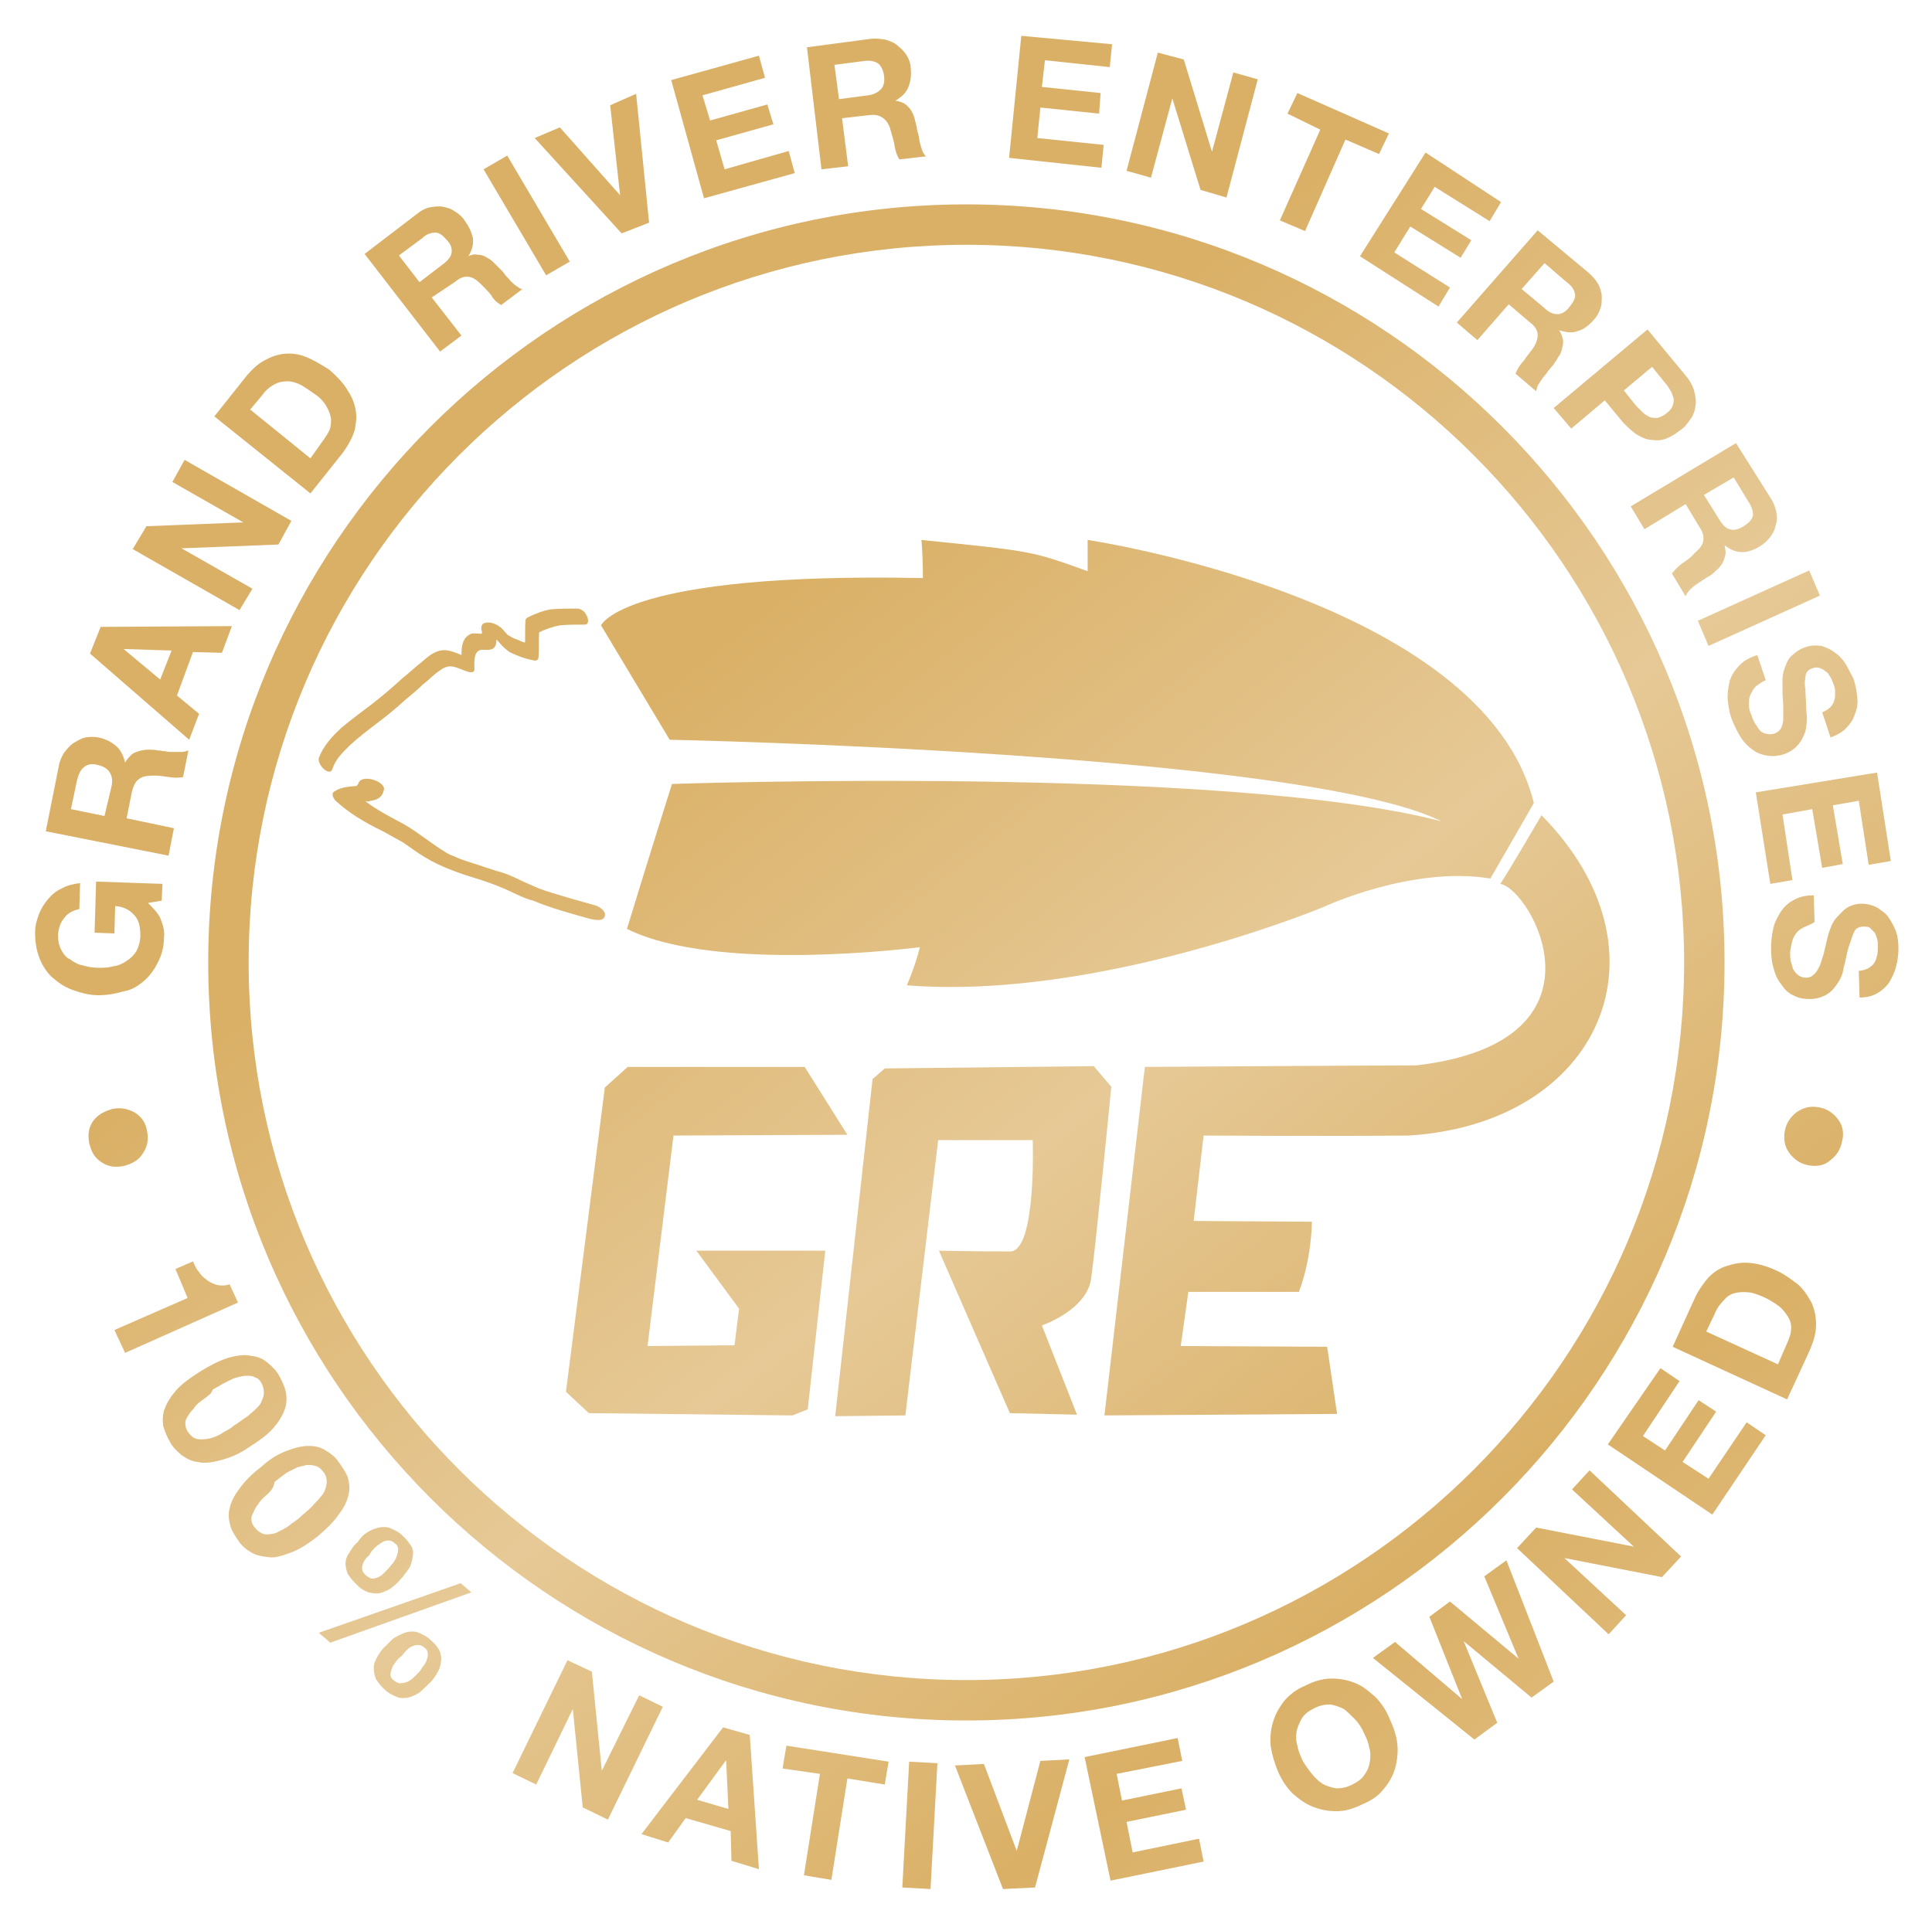 <?xml version="1.0" encoding="utf-8"?>
<!-- Generator: Adobe Illustrator 25.2.1, SVG Export Plug-In . SVG Version: 6.00 Build 0)  -->
<svg version="1.1" id="Layer_1" xmlns="http://www.w3.org/2000/svg" xmlns:xlink="http://www.w3.org/1999/xlink" x="0px" y="0px"
	 viewBox="0 0 253.3 252.3" style="enable-background:new 0 0 253.3 252.3;" xml:space="preserve">
<style type="text/css">
	.st0{fill:url(#SVGID_1_);}
	.st1{fill:url(#SVGID_2_);}
	.st2{fill:url(#SVGID_3_);}
	.st3{fill:url(#SVGID_4_);}
	.st4{fill:url(#SVGID_5_);}
	.st5{fill:url(#SVGID_6_);}
	.st6{fill:url(#SVGID_7_);}
	.st7{fill:url(#SVGID_8_);}
	.st8{fill:url(#SVGID_9_);}
	.st9{fill:url(#SVGID_10_);}
	.st10{fill:url(#SVGID_11_);}
	.st11{fill:url(#SVGID_12_);}
	.st12{fill:url(#SVGID_13_);}
	.st13{fill:url(#SVGID_14_);}
	.st14{fill:url(#SVGID_15_);}
	.st15{fill:url(#SVGID_16_);}
	.st16{fill:url(#SVGID_17_);}
	.st17{fill:url(#SVGID_18_);}
	.st18{fill:url(#SVGID_19_);}
	.st19{fill:url(#SVGID_20_);}
	.st20{fill:url(#SVGID_21_);}
	.st21{fill:url(#SVGID_22_);}
	.st22{fill:url(#SVGID_23_);}
	.st23{fill:url(#SVGID_24_);}
	.st24{fill:url(#SVGID_25_);}
	.st25{fill:url(#SVGID_26_);}
	.st26{fill:url(#SVGID_27_);}
	.st27{fill:url(#SVGID_28_);}
	.st28{fill:url(#SVGID_29_);}
	.st29{fill:url(#SVGID_30_);}
	.st30{fill:url(#SVGID_31_);}
	.st31{fill:url(#SVGID_32_);}
	.st32{fill:url(#SVGID_33_);}
	.st33{fill:url(#SVGID_34_);}
	.st34{fill:url(#SVGID_35_);}
	.st35{fill:url(#SVGID_36_);}
	.st36{fill:url(#SVGID_37_);}
	.st37{fill:url(#SVGID_38_);}
	.st38{fill:url(#SVGID_39_);}
	.st39{fill:url(#SVGID_40_);}
	.st40{fill:url(#SVGID_41_);}
	.st41{fill:url(#SVGID_42_);}
	.st42{fill:url(#SVGID_43_);}
	.st43{fill:url(#SVGID_44_);}
	.st44{fill:url(#SVGID_45_);}
</style>
<g id="GRE_Logo">
	<g>
		<g>
			<g>
				
					<linearGradient id="SVGID_1_" gradientUnits="userSpaceOnUse" x1="69.328" y1="138.136" x2="266.631" y2="-112.977" gradientTransform="matrix(1 0 0 -1 0 241.2)">
					<stop  offset="4.897192e-05" style="stop-color:#DAB066"/>
					<stop  offset="0.245" style="stop-color:#E6C996"/>
					<stop  offset="0.474" style="stop-color:#DAB066"/>
					<stop  offset="0.74" style="stop-color:#E6C996"/>
					<stop  offset="1" style="stop-color:#DAB066"/>
				</linearGradient>
				<path class="st0" d="M43.6,100.8c0.4-1.3,1.4-2.2,2.3-3.1c1.2-1.1,2.4-2,3.7-3c1.2-0.9,2.3-1.8,3.5-2.9c0.8-0.7,1.6-1.3,2.4-2.1
					c0.8-0.6,1.4-1.3,2.2-1.8c0.5-0.4,1.1-0.6,1.6-0.5c0.7,0.1,1.4,0.5,2.1,0.7c0.3,0.1,0.8,0.1,0.8-0.3c0-1-0.2-2.7,1.2-2.6
					c0.4,0,0.9,0.1,1.3-0.2c0.5-0.4,0.4-1.3,0.3-1.7c-0.1,0.2-0.3,0.4-0.4,0.7c0.1,0,0.5-0.1,0.5-0.1c0.1,0,0.2,0.2,0.4,0.4
					c0.4,0.5,0.9,0.9,1.3,1.2c1,0.5,2.1,0.9,3.2,1.1c0.3,0.1,0.6-0.1,0.6-0.4c0.1-1.2,0-2.3,0.1-3.5c-0.1,0.1-0.1,0.2-0.2,0.3
					c1-0.5,1.9-0.8,2.9-1c1.1-0.1,2.1-0.1,3.3-0.1c0.6,0,0.4-0.9,0.2-1.2c-0.2-0.5-0.7-0.9-1.3-0.9c-1.2,0-2.2,0-3.4,0.1
					c-1.1,0.2-2.1,0.6-3.1,1.1c-0.1,0.1-0.2,0.2-0.2,0.3c-0.1,1.2,0,2.3-0.1,3.5c0.2-0.1,0.4-0.3,0.6-0.4c-0.6-0.1-1.1-0.3-1.5-0.5
					c-0.3-0.1-0.6-0.2-0.9-0.4c-0.2-0.1-0.3-0.2-0.4-0.2c-0.4-0.4-0.7-0.9-1.2-1.2c-0.6-0.4-1.3-0.6-1.9-0.4
					c-0.3,0.1-0.4,0.4-0.4,0.7c0,0.2,0.1,0.4,0.1,0.5c0,0-0.1,0.3,0,0.2c0-0.1,0,0,0,0s-0.3,0-0.1,0c-0.5,0-0.9-0.1-1.3,0
					c-1.4,0.5-1.3,2.2-1.3,3.4c0.3-0.1,0.5-0.2,0.8-0.3c-1.2-0.4-2.6-1.3-3.9-0.8c-0.9,0.3-1.5,0.9-2.1,1.4
					c-0.9,0.7-1.6,1.4-2.5,2.1c-1.3,1.2-2.6,2.3-4,3.4c-1.3,1-2.7,2-4,3.1c-1.3,1.2-2.4,2.4-3,4C41.6,100.4,43.3,101.9,43.6,100.8
					L43.6,100.8z"/>
			</g>
			<g>
				
					<linearGradient id="SVGID_2_" gradientUnits="userSpaceOnUse" x1="60.099" y1="130.885" x2="257.402" y2="-120.228" gradientTransform="matrix(1 0 0 -1 0 241.2)">
					<stop  offset="4.897192e-05" style="stop-color:#DAB066"/>
					<stop  offset="0.245" style="stop-color:#E6C996"/>
					<stop  offset="0.474" style="stop-color:#DAB066"/>
					<stop  offset="0.74" style="stop-color:#E6C996"/>
					<stop  offset="1" style="stop-color:#DAB066"/>
				</linearGradient>
				<path class="st1" d="M47,102.7c-0.1,0.2-0.1,0.2-0.2,0.3c-0.1,0.2,0,0-0.1,0.1c0.3-0.1-0.2,0-0.3,0c-0.3,0,0.2,0-0.2,0
					c-0.9,0.1-1.6,0.2-2.4,0.7c-0.4,0.3-0.1,0.8,0.1,1.1c1.8,1.7,4,3,6.3,4.1c1.1,0.6,1.8,1,2.7,1.5c1,0.7,1.8,1.3,2.8,1.9
					c2.3,1.4,4.8,2.2,7.4,3c1.2,0.4,2.3,0.8,3.4,1.3c1.1,0.5,2.2,1.1,3.4,1.4c2.4,1,5,1.7,7.5,2.4c0.6,0.1,1.7,0.4,1.9-0.4
					c0.2-0.7-0.9-1.3-1.3-1.4c-2.2-0.6-4.3-1.2-6.5-1.9c-1.2-0.4-1.7-0.7-2.9-1.2c-1.2-0.6-2.3-1.1-3.5-1.4
					c-1.3-0.4-2.4-0.8-3.7-1.2c-0.6-0.2-1.2-0.4-1.6-0.6c-0.5-0.2-0.8-0.3-1.3-0.6c-1.7-1-3.6-2.6-5.5-3.7c-2.2-1.2-4.3-2.2-6.1-3.9
					c0,0.4,0.1,0.7,0.1,1.1c-0.1,0.1,0.4-0.1,0.1-0.1c0.2,0,0.4-0.1,0.5-0.1c-0.4,0,0.7-0.1,0.5,0c0.2,0,0.3,0,0.5-0.1
					c0.9-0.1,1.5-0.5,1.7-1.3C50.8,102.5,47.4,101.4,47,102.7L47,102.7z"/>
			</g>
			
				<linearGradient id="SVGID_3_" gradientUnits="userSpaceOnUse" x1="109.826" y1="169.956" x2="307.129" y2="-81.157" gradientTransform="matrix(1 0 0 -1 0 241.2)">
				<stop  offset="4.897192e-05" style="stop-color:#DAB066"/>
				<stop  offset="0.245" style="stop-color:#E6C996"/>
				<stop  offset="0.474" style="stop-color:#DAB066"/>
				<stop  offset="0.74" style="stop-color:#E6C996"/>
				<stop  offset="1" style="stop-color:#DAB066"/>
			</linearGradient>
			<path class="st2" d="M195.4,115.2c-10.3-1.7-21.8,3.7-21.8,3.7s-29.5,12.3-54.7,10.3c1.3-3.1,1.7-5,1.7-5s-26.6,3.5-38.4-2.4
				c2.4-7.9,5.9-19,5.9-19s72.6-2.5,100.9,4.9C170.9,98.7,87.8,97,87.8,97l-9-15c0,0,2.9-7,42.2-6.2c0-3.3-0.2-5-0.2-5
				c14.6,1.5,14.3,1.4,21.8,4.1c0-2,0-4.1,0-4.1s51.9,7.7,58.5,34.5L195.4,115.2z"/>
			
				<linearGradient id="SVGID_4_" gradientUnits="userSpaceOnUse" x1="112.877" y1="172.353" x2="310.18" y2="-78.76" gradientTransform="matrix(1 0 0 -1 0 241.2)">
				<stop  offset="4.897192e-05" style="stop-color:#DAB066"/>
				<stop  offset="0.245" style="stop-color:#E6C996"/>
				<stop  offset="0.474" style="stop-color:#DAB066"/>
				<stop  offset="0.74" style="stop-color:#E6C996"/>
				<stop  offset="1" style="stop-color:#DAB066"/>
			</linearGradient>
			<path class="st3" d="M202.1,106.9c0,0-4.2,7.2-5.4,9c4.1,0.7,15.3,20.7-11,23.8c-5.6,0-35.6,0.2-35.6,0.2l-5.3,45.7l30.5-0.2
				l-1.3-8.8l-19.2-0.1l1-7.1c0,0,11.5,0,14.5,0c1.7-4.5,1.7-9.2,1.7-9.2l-15.5-0.1l1.3-11.2c0,0,15.8,0.1,26.9,0
				C209.9,147.3,219.7,124.7,202.1,106.9"/>
			
				<linearGradient id="SVGID_5_" gradientUnits="userSpaceOnUse" x1="75.755" y1="143.185" x2="273.058" y2="-107.928" gradientTransform="matrix(1 0 0 -1 0 241.2)">
				<stop  offset="4.897192e-05" style="stop-color:#DAB066"/>
				<stop  offset="0.245" style="stop-color:#E6C996"/>
				<stop  offset="0.474" style="stop-color:#DAB066"/>
				<stop  offset="0.74" style="stop-color:#E6C996"/>
				<stop  offset="1" style="stop-color:#DAB066"/>
			</linearGradient>
			<path class="st4" d="M143.4,139.8l2.3,2.7c0,0-2,20.5-2.6,24.8c-0.3,4.4-6.5,6.5-6.5,6.5l4.6,11.7l-8.8-0.2l-9.3-21.3
				c0,0,5.4,0.1,9.4,0.1c3.4-0.2,2.9-14.6,2.9-14.6H123l-4.3,36.1l-9.2,0.1l4.9-44.2l1.6-1.4L143.4,139.8L143.4,139.8z"/>
			
				<linearGradient id="SVGID_6_" gradientUnits="userSpaceOnUse" x1="53.782" y1="125.921" x2="251.085" y2="-125.192" gradientTransform="matrix(1 0 0 -1 0 241.2)">
				<stop  offset="4.897192e-05" style="stop-color:#DAB066"/>
				<stop  offset="0.245" style="stop-color:#E6C996"/>
				<stop  offset="0.474" style="stop-color:#DAB066"/>
				<stop  offset="0.74" style="stop-color:#E6C996"/>
				<stop  offset="1" style="stop-color:#DAB066"/>
			</linearGradient>
			<polygon class="st5" points="91.3,164 108.2,164 105.9,184.8 103.9,185.6 77.2,185.3 74.2,182.5 79.3,142.6 82.3,139.9 
				105.5,139.9 111.1,148.8 88.3,148.9 84.9,176.5 96.3,176.4 96.9,171.6 			"/>
		</g>
		<g>
			
				<linearGradient id="SVGID_7_" gradientUnits="userSpaceOnUse" x1="13.71" y1="94.436" x2="211.013" y2="-156.678" gradientTransform="matrix(1 0 0 -1 0 241.2)">
				<stop  offset="4.897192e-05" style="stop-color:#DAB066"/>
				<stop  offset="0.245" style="stop-color:#E6C996"/>
				<stop  offset="0.474" style="stop-color:#DAB066"/>
				<stop  offset="0.74" style="stop-color:#E6C996"/>
				<stop  offset="1" style="stop-color:#DAB066"/>
			</linearGradient>
			<path class="st6" d="M14.8,145.4c1.1-0.2,2,0,2.9,0.5c0.9,0.6,1.4,1.3,1.6,2.5c0.2,1.1,0,2-0.6,2.9s-1.4,1.3-2.5,1.6
				c-1.1,0.2-2,0.1-2.9-0.5c-0.9-0.6-1.3-1.3-1.6-2.5c-0.2-1.1-0.1-2,0.5-2.9C12.9,146.1,13.7,145.7,14.8,145.4z"/>
			
				<linearGradient id="SVGID_8_" gradientUnits="userSpaceOnUse" x1="25.957" y1="104.059" x2="223.26" y2="-147.054" gradientTransform="matrix(1 0 0 -1 0 241.2)">
				<stop  offset="4.897192e-05" style="stop-color:#DAB066"/>
				<stop  offset="0.245" style="stop-color:#E6C996"/>
				<stop  offset="0.474" style="stop-color:#DAB066"/>
				<stop  offset="0.74" style="stop-color:#E6C996"/>
				<stop  offset="1" style="stop-color:#DAB066"/>
			</linearGradient>
			<path class="st7" d="M21.1,120.6c0.3,0.8,0.5,1.5,0.4,2.3c0,1.3-0.3,2.3-0.8,3.3c-0.5,1-1.1,1.8-1.8,2.4
				c-0.8,0.7-1.6,1.2-2.7,1.4c-1.1,0.3-2.1,0.5-3.3,0.5s-2.3-0.3-3.4-0.7c-1.1-0.4-1.9-1-2.6-1.6s-1.3-1.5-1.7-2.5
				c-0.4-1-0.6-2.1-0.6-3.4c0-0.9,0.2-1.6,0.5-2.4c0.3-0.8,0.7-1.4,1.2-2c0.5-0.6,1.1-1.1,1.8-1.4c0.7-0.4,1.5-0.6,2.4-0.7l-0.1,3.4
				c-0.9,0.2-1.6,0.6-2,1.2c-0.5,0.6-0.7,1.3-0.8,2.1c0,0.8,0.1,1.4,0.4,2c0.3,0.6,0.7,1.1,1.2,1.3c0.5,0.4,1.1,0.7,1.7,0.8
				c0.7,0.2,1.3,0.3,2,0.3c0.7,0,1.3,0,2-0.2c0.7-0.1,1.3-0.4,1.7-0.7c0.5-0.3,1-0.8,1.3-1.3c0.3-0.6,0.5-1.3,0.5-2
				c0-1.2-0.2-2.1-0.8-2.7c-0.6-0.7-1.4-1.1-2.5-1.2l-0.1,3.6l-2.6-0.1l0.2-6.7l8.7,0.3l-0.1,2.2l-1.8,0.3
				C20.2,119.2,20.8,119.8,21.1,120.6z"/>
			
				<linearGradient id="SVGID_9_" gradientUnits="userSpaceOnUse" x1="35.51" y1="111.564" x2="232.813" y2="-139.549" gradientTransform="matrix(1 0 0 -1 0 241.2)">
				<stop  offset="4.897192e-05" style="stop-color:#DAB066"/>
				<stop  offset="0.245" style="stop-color:#E6C996"/>
				<stop  offset="0.474" style="stop-color:#DAB066"/>
				<stop  offset="0.74" style="stop-color:#E6C996"/>
				<stop  offset="1" style="stop-color:#DAB066"/>
			</linearGradient>
			<path class="st8" d="M7.7,100.5c0.1-0.7,0.4-1.3,0.7-1.8c0.4-0.5,0.8-1,1.3-1.3c0.5-0.3,1-0.6,1.5-0.7c0.6-0.1,1.2-0.1,1.7,0
				c1,0.2,1.7,0.6,2.3,1.1c0.6,0.5,1,1.3,1.2,2.2l0,0c0.2-0.4,0.5-0.7,0.8-1c0.3-0.3,0.7-0.4,1-0.5c0.3-0.1,0.8-0.2,1.2-0.2
				s0.9,0,1.3,0.1c0.3,0,0.6,0.1,0.9,0.1c0.4,0.1,0.7,0.1,1.1,0.1c0.4,0,0.7,0,1.1,0c0.3,0,0.6-0.1,0.9-0.2l-0.7,3.5
				c-0.6,0.1-1.2,0.1-1.8,0c-0.7-0.1-1.3-0.2-2-0.2c-0.9,0-1.5,0.1-1.9,0.4c-0.5,0.3-0.8,0.9-1,1.7l-0.7,3.5l6.2,1.3l-0.7,3.6L6,109
				L7.7,100.5z M14.6,103.2c0.2-0.8,0.1-1.4-0.2-1.9c-0.3-0.5-0.8-0.8-1.6-1c-0.8-0.2-1.3-0.1-1.8,0.3c-0.4,0.3-0.7,0.9-0.9,1.7
				l-0.8,3.8l4.4,0.9L14.6,103.2z"/>
			
				<linearGradient id="SVGID_10_" gradientUnits="userSpaceOnUse" x1="48.839" y1="122.038" x2="246.143" y2="-129.075" gradientTransform="matrix(1 0 0 -1 0 241.2)">
				<stop  offset="4.897192e-05" style="stop-color:#DAB066"/>
				<stop  offset="0.245" style="stop-color:#E6C996"/>
				<stop  offset="0.474" style="stop-color:#DAB066"/>
				<stop  offset="0.74" style="stop-color:#E6C996"/>
				<stop  offset="1" style="stop-color:#DAB066"/>
			</linearGradient>
			<path class="st9" d="M13.2,82.2l17.2-0.1l-1.3,3.5l-3.8-0.1l-2.1,5.7l2.9,2.4l-1.3,3.4l-13-11.3L13.2,82.2z M22.5,85.3l-6.3-0.2
				l0,0l4.8,4L22.5,85.3z"/>
			
				<linearGradient id="SVGID_11_" gradientUnits="userSpaceOnUse" x1="59.627" y1="130.513" x2="256.93" y2="-120.6" gradientTransform="matrix(1 0 0 -1 0 241.2)">
				<stop  offset="4.897192e-05" style="stop-color:#DAB066"/>
				<stop  offset="0.245" style="stop-color:#E6C996"/>
				<stop  offset="0.474" style="stop-color:#DAB066"/>
				<stop  offset="0.74" style="stop-color:#E6C996"/>
				<stop  offset="1" style="stop-color:#DAB066"/>
			</linearGradient>
			<path class="st10" d="M19.2,69l12.7-0.5l0,0l-9.3-5.3l1.6-2.9l14,8l-1.7,3.1l-12.7,0.5l0,0l9.3,5.3L31.4,80l-14-8L19.2,69z"/>
			
				<linearGradient id="SVGID_12_" gradientUnits="userSpaceOnUse" x1="73.626" y1="141.513" x2="270.929" y2="-109.6" gradientTransform="matrix(1 0 0 -1 0 241.2)">
				<stop  offset="4.897192e-05" style="stop-color:#DAB066"/>
				<stop  offset="0.245" style="stop-color:#E6C996"/>
				<stop  offset="0.474" style="stop-color:#DAB066"/>
				<stop  offset="0.74" style="stop-color:#E6C996"/>
				<stop  offset="1" style="stop-color:#DAB066"/>
			</linearGradient>
			<path class="st11" d="M32.4,49.2c0.7-0.8,1.3-1.4,2.2-1.9c0.9-0.5,1.7-0.8,2.6-0.9c1-0.1,1.9,0,2.9,0.4c1,0.4,2,1,3.1,1.7
				c0.9,0.8,1.6,1.5,2.2,2.4c0.6,0.9,1,1.7,1.2,2.7c0.2,1,0.1,1.8-0.1,2.8c-0.3,1-0.8,1.9-1.5,2.9l-4.3,5.4L28.1,54.6L32.4,49.2z
				 M42.4,57.7c0.3-0.4,0.6-0.9,0.8-1.3c0.2-0.5,0.2-1,0.2-1.5c-0.1-0.6-0.3-1.1-0.6-1.6c-0.3-0.6-0.9-1.2-1.5-1.6
				c-0.7-0.5-1.3-0.9-1.8-1.2c-0.6-0.3-1.2-0.5-1.8-0.5c-0.6,0-1.2,0.1-1.7,0.4c-0.6,0.3-1.2,0.8-1.6,1.4l-1.6,1.9l7.9,6.4
				L42.4,57.7z"/>
			
				<linearGradient id="SVGID_13_" gradientUnits="userSpaceOnUse" x1="95.117" y1="158.398" x2="292.42" y2="-92.715" gradientTransform="matrix(1 0 0 -1 0 241.2)">
				<stop  offset="4.897192e-05" style="stop-color:#DAB066"/>
				<stop  offset="0.245" style="stop-color:#E6C996"/>
				<stop  offset="0.474" style="stop-color:#DAB066"/>
				<stop  offset="0.74" style="stop-color:#E6C996"/>
				<stop  offset="1" style="stop-color:#DAB066"/>
			</linearGradient>
			<path class="st12" d="M54.6,28.1c0.6-0.5,1.2-0.8,1.7-0.9c0.6-0.1,1.2-0.2,1.7-0.1c0.6,0.1,1.2,0.3,1.6,0.6
				c0.5,0.3,1,0.7,1.3,1.2c0.6,0.8,0.9,1.5,1.1,2.3c0.1,0.8-0.1,1.6-0.6,2.4l0,0c0.4-0.2,0.8-0.3,1.2-0.2c0.4,0,0.8,0.1,1.1,0.3
				c0.4,0.2,0.7,0.4,1,0.7c0.3,0.3,0.6,0.6,0.9,0.9c0.2,0.2,0.4,0.4,0.6,0.7c0.2,0.3,0.5,0.5,0.7,0.8c0.3,0.3,0.5,0.5,0.8,0.7
				s0.5,0.4,0.8,0.4l-2.8,2.1c-0.5-0.3-1-0.7-1.3-1.3c-0.5-0.6-1-1.1-1.3-1.4c-0.6-0.6-1.2-1-1.7-1c-0.6-0.1-1.2,0.2-1.8,0.7
				L56.6,39l3.9,5l-2.8,2.1l-9.9-12.8L54.6,28.1z M58,34.7c0.7-0.5,1.1-1,1.2-1.5c0.1-0.6-0.1-1.2-0.6-1.7c-0.5-0.6-1-1-1.5-1
				c-0.6,0-1.2,0.2-1.7,0.7l-3.1,2.3L55,37L58,34.7z"/>
			
				<linearGradient id="SVGID_14_" gradientUnits="userSpaceOnUse" x1="105.487" y1="166.546" x2="302.79" y2="-84.567" gradientTransform="matrix(1 0 0 -1 0 241.2)">
				<stop  offset="4.897192e-05" style="stop-color:#DAB066"/>
				<stop  offset="0.245" style="stop-color:#E6C996"/>
				<stop  offset="0.474" style="stop-color:#DAB066"/>
				<stop  offset="0.74" style="stop-color:#E6C996"/>
				<stop  offset="1" style="stop-color:#DAB066"/>
			</linearGradient>
			<path class="st13" d="M66.5,20.4l8.2,13.9l-3.1,1.8l-8.2-13.9L66.5,20.4z"/>
			
				<linearGradient id="SVGID_15_" gradientUnits="userSpaceOnUse" x1="116.619" y1="175.293" x2="313.922" y2="-75.82" gradientTransform="matrix(1 0 0 -1 0 241.2)">
				<stop  offset="4.897192e-05" style="stop-color:#DAB066"/>
				<stop  offset="0.245" style="stop-color:#E6C996"/>
				<stop  offset="0.474" style="stop-color:#DAB066"/>
				<stop  offset="0.74" style="stop-color:#E6C996"/>
				<stop  offset="1" style="stop-color:#DAB066"/>
			</linearGradient>
			<path class="st14" d="M81.5,30.6L70.1,18.1l3.3-1.4l7.9,8.9l0,0L80,13.8l3.4-1.5l1.7,16.9L81.5,30.6z"/>
			
				<linearGradient id="SVGID_16_" gradientUnits="userSpaceOnUse" x1="127.749" y1="184.038" x2="325.052" y2="-67.075" gradientTransform="matrix(1 0 0 -1 0 241.2)">
				<stop  offset="4.897192e-05" style="stop-color:#DAB066"/>
				<stop  offset="0.245" style="stop-color:#E6C996"/>
				<stop  offset="0.474" style="stop-color:#DAB066"/>
				<stop  offset="0.74" style="stop-color:#E6C996"/>
				<stop  offset="1" style="stop-color:#DAB066"/>
			</linearGradient>
			<path class="st15" d="M99.5,7.3l0.8,2.9l-8.2,2.3l1,3.3l7.5-2.1l0.8,2.6l-7.5,2.1l1.1,3.8l8.4-2.4l0.8,2.9L92.3,26L88,10.5
				L99.5,7.3z"/>
			
				<linearGradient id="SVGID_17_" gradientUnits="userSpaceOnUse" x1="139.537" y1="193.3" x2="336.84" y2="-57.813" gradientTransform="matrix(1 0 0 -1 0 241.2)">
				<stop  offset="4.897192e-05" style="stop-color:#DAB066"/>
				<stop  offset="0.245" style="stop-color:#E6C996"/>
				<stop  offset="0.474" style="stop-color:#DAB066"/>
				<stop  offset="0.74" style="stop-color:#E6C996"/>
				<stop  offset="1" style="stop-color:#DAB066"/>
			</linearGradient>
			<path class="st16" d="M114.1,5.1c0.7-0.1,1.3,0,2,0.1c0.6,0.2,1.2,0.4,1.6,0.8c0.5,0.4,0.9,0.8,1.2,1.3s0.5,1.1,0.5,1.6
				c0.1,1,0,1.7-0.3,2.5c-0.3,0.8-0.9,1.3-1.7,1.8l0,0c0.5,0.1,0.9,0.2,1.2,0.4c0.3,0.2,0.6,0.5,0.8,0.8c0.2,0.3,0.4,0.7,0.5,1.1
				c0.1,0.4,0.2,0.8,0.3,1.2c0,0.3,0.1,0.6,0.2,0.9c0.1,0.4,0.1,0.7,0.2,1.1c0.1,0.4,0.2,0.7,0.3,1c0.1,0.3,0.3,0.6,0.5,0.8
				l-3.5,0.4c-0.3-0.5-0.5-1.1-0.6-1.7c-0.1-0.7-0.3-1.3-0.5-2c-0.2-0.9-0.6-1.4-1-1.7c-0.5-0.4-1.1-0.5-1.9-0.4l-3.5,0.4l0.8,6.3
				l-3.5,0.4l-1.9-16L114.1,5.1z M113.8,12.5c0.8-0.1,1.3-0.4,1.7-0.8c0.4-0.4,0.5-1.1,0.4-1.8s-0.4-1.3-0.8-1.6
				c-0.5-0.3-1.1-0.4-1.8-0.3l-3.9,0.5L110,13L113.8,12.5z"/>
			
				<linearGradient id="SVGID_18_" gradientUnits="userSpaceOnUse" x1="156.094" y1="206.309" x2="353.397" y2="-44.804" gradientTransform="matrix(1 0 0 -1 0 241.2)">
				<stop  offset="4.897192e-05" style="stop-color:#DAB066"/>
				<stop  offset="0.245" style="stop-color:#E6C996"/>
				<stop  offset="0.474" style="stop-color:#DAB066"/>
				<stop  offset="0.74" style="stop-color:#E6C996"/>
				<stop  offset="1" style="stop-color:#DAB066"/>
			</linearGradient>
			<path class="st17" d="M145.8,5.8l-0.3,3L137,7.9l-0.4,3.5l7.7,0.8l-0.2,2.7l-7.7-0.8l-0.4,4l8.7,0.9l-0.3,3l-12.1-1.3l1.6-16
				L145.8,5.8z"/>
			
				<linearGradient id="SVGID_19_" gradientUnits="userSpaceOnUse" x1="165.19" y1="213.456" x2="362.493" y2="-37.657" gradientTransform="matrix(1 0 0 -1 0 241.2)">
				<stop  offset="4.897192e-05" style="stop-color:#DAB066"/>
				<stop  offset="0.245" style="stop-color:#E6C996"/>
				<stop  offset="0.474" style="stop-color:#DAB066"/>
				<stop  offset="0.74" style="stop-color:#E6C996"/>
				<stop  offset="1" style="stop-color:#DAB066"/>
			</linearGradient>
			<path class="st18" d="M155.2,7.8l3.7,12.1l0,0l2.8-10.4l3.2,0.9l-4.1,15.5l-3.4-1l-3.7-12l0,0l-2.8,10.4l-3.2-0.9l4.1-15.5
				L155.2,7.8z"/>
			
				<linearGradient id="SVGID_20_" gradientUnits="userSpaceOnUse" x1="173.447" y1="219.944" x2="370.75" y2="-31.169" gradientTransform="matrix(1 0 0 -1 0 241.2)">
				<stop  offset="4.897192e-05" style="stop-color:#DAB066"/>
				<stop  offset="0.245" style="stop-color:#E6C996"/>
				<stop  offset="0.474" style="stop-color:#DAB066"/>
				<stop  offset="0.74" style="stop-color:#E6C996"/>
				<stop  offset="1" style="stop-color:#DAB066"/>
			</linearGradient>
			<path class="st19" d="M168.8,14.9l1.3-2.7l12,5.3l-1.3,2.7l-4.4-1.9l-5.3,12l-3.3-1.4l5.3-11.9L168.8,14.9z"/>
			
				<linearGradient id="SVGID_21_" gradientUnits="userSpaceOnUse" x1="177.868" y1="223.418" x2="375.172" y2="-27.695" gradientTransform="matrix(1 0 0 -1 0 241.2)">
				<stop  offset="4.897192e-05" style="stop-color:#DAB066"/>
				<stop  offset="0.245" style="stop-color:#E6C996"/>
				<stop  offset="0.474" style="stop-color:#DAB066"/>
				<stop  offset="0.74" style="stop-color:#E6C996"/>
				<stop  offset="1" style="stop-color:#DAB066"/>
			</linearGradient>
			<path class="st20" d="M196.8,26.5l-1.5,2.5l-7.2-4.5l-1.8,2.9l6.6,4.1l-1.4,2.3l-6.6-4.1l-2.1,3.4l7.3,4.6l-1.5,2.5l-10.3-6.6
				l8.6-13.6L196.8,26.5z"/>
			
				<linearGradient id="SVGID_22_" gradientUnits="userSpaceOnUse" x1="181.088" y1="225.947" x2="378.391" y2="-25.166" gradientTransform="matrix(1 0 0 -1 0 241.2)">
				<stop  offset="4.897192e-05" style="stop-color:#DAB066"/>
				<stop  offset="0.245" style="stop-color:#E6C996"/>
				<stop  offset="0.474" style="stop-color:#DAB066"/>
				<stop  offset="0.74" style="stop-color:#E6C996"/>
				<stop  offset="1" style="stop-color:#DAB066"/>
			</linearGradient>
			<path class="st21" d="M208.2,35.7c0.6,0.5,1,1,1.3,1.5s0.5,1.2,0.5,1.7c0,0.6,0,1.2-0.2,1.6c-0.2,0.6-0.5,1.1-0.9,1.5
				c-0.6,0.7-1.3,1.2-2,1.4c-0.8,0.3-1.5,0.2-2.5-0.1l0,0c0.3,0.4,0.4,0.8,0.5,1.2c0.1,0.4,0,0.8-0.1,1.2c-0.1,0.4-0.2,0.8-0.5,1.1
				c-0.2,0.4-0.4,0.7-0.7,1.1c-0.2,0.2-0.4,0.5-0.6,0.7c-0.2,0.3-0.4,0.6-0.7,0.9c-0.2,0.3-0.4,0.6-0.6,0.9
				c-0.2,0.3-0.2,0.6-0.3,0.9l-2.7-2.3c0.2-0.5,0.5-1.1,1-1.6c0.4-0.6,0.9-1.2,1.2-1.6c0.5-0.7,0.7-1.3,0.7-1.9s-0.4-1.2-1.1-1.7
				l-2.7-2.3l-4.1,4.7l-2.7-2.3l10.6-12.1L208.2,35.7z M202.5,40.4c0.6,0.6,1.2,0.8,1.7,0.8s1.1-0.3,1.6-1c0.5-0.6,0.8-1.2,0.7-1.6
				c-0.1-0.6-0.4-1.1-1.1-1.6l-2.9-2.5l-3,3.4L202.5,40.4z"/>
			
				<linearGradient id="SVGID_23_" gradientUnits="userSpaceOnUse" x1="182.862" y1="227.341" x2="380.165" y2="-23.772" gradientTransform="matrix(1 0 0 -1 0 241.2)">
				<stop  offset="4.897192e-05" style="stop-color:#DAB066"/>
				<stop  offset="0.245" style="stop-color:#E6C996"/>
				<stop  offset="0.474" style="stop-color:#DAB066"/>
				<stop  offset="0.74" style="stop-color:#E6C996"/>
				<stop  offset="1" style="stop-color:#DAB066"/>
			</linearGradient>
			<path class="st22" d="M220.8,49c0.7,0.8,1.1,1.5,1.3,2.2c0.2,0.8,0.3,1.4,0.2,2c-0.1,0.7-0.3,1.3-0.7,1.8
				c-0.4,0.6-0.8,1.1-1.3,1.4c-0.5,0.4-1.1,0.8-1.6,1c-0.6,0.3-1.3,0.4-1.9,0.3c-0.7,0-1.3-0.2-2-0.6c-0.7-0.4-1.3-1-2-1.7l-2.4-2.9
				l-4.4,3.7l-2.3-2.7L216,43.2L220.8,49z M214.5,53.2c0.3,0.3,0.6,0.6,0.9,0.9s0.6,0.4,0.9,0.6c0.3,0.1,0.7,0.1,1,0.1
				c0.4-0.1,0.8-0.3,1.2-0.6c0.4-0.3,0.7-0.7,0.8-1c0.1-0.3,0.2-0.7,0.1-1s-0.2-0.7-0.4-1c-0.2-0.3-0.4-0.7-0.7-1l-1.7-2.1l-3.7,3.1
				L214.5,53.2z"/>
			
				<linearGradient id="SVGID_24_" gradientUnits="userSpaceOnUse" x1="182.243" y1="226.855" x2="379.546" y2="-24.258" gradientTransform="matrix(1 0 0 -1 0 241.2)">
				<stop  offset="4.897192e-05" style="stop-color:#DAB066"/>
				<stop  offset="0.245" style="stop-color:#E6C996"/>
				<stop  offset="0.474" style="stop-color:#DAB066"/>
				<stop  offset="0.74" style="stop-color:#E6C996"/>
				<stop  offset="1" style="stop-color:#DAB066"/>
			</linearGradient>
			<path class="st23" d="M232.2,65.4c0.4,0.6,0.6,1.3,0.7,1.8c0.1,0.6,0.1,1.2-0.1,1.7c-0.1,0.6-0.4,1.1-0.7,1.5
				c-0.4,0.5-0.8,0.9-1.3,1.2c-0.8,0.5-1.6,0.8-2.4,0.8c-0.8,0-1.5-0.3-2.3-0.9l0,0c0.1,0.5,0.2,0.9,0.1,1.3
				c-0.1,0.4-0.2,0.7-0.4,1.1c-0.2,0.3-0.5,0.7-0.8,0.9c-0.3,0.3-0.6,0.6-1,0.8c-0.2,0.1-0.5,0.3-0.8,0.5s-0.6,0.4-0.9,0.6
				c-0.3,0.2-0.6,0.5-0.8,0.7c-0.2,0.2-0.4,0.5-0.5,0.8l-1.8-3c0.3-0.4,0.8-0.9,1.3-1.3c0.6-0.4,1.2-0.8,1.6-1.3
				c0.7-0.6,1.1-1.1,1.2-1.6c0.1-0.6,0-1.2-0.5-1.9l-1.8-3l-5.4,3.3l-1.8-3l13.8-8.3L232.2,65.4z M225.4,68.1
				c0.4,0.7,0.9,1.2,1.4,1.3c0.5,0.2,1.2,0,1.8-0.4c0.7-0.4,1.1-0.9,1.2-1.3c0.1-0.5-0.1-1.2-0.5-1.8l-2-3.3l-3.9,2.3L225.4,68.1z"
				/>
			
				<linearGradient id="SVGID_25_" gradientUnits="userSpaceOnUse" x1="180.315" y1="225.34" x2="377.618" y2="-25.773" gradientTransform="matrix(1 0 0 -1 0 241.2)">
				<stop  offset="4.897192e-05" style="stop-color:#DAB066"/>
				<stop  offset="0.245" style="stop-color:#E6C996"/>
				<stop  offset="0.474" style="stop-color:#DAB066"/>
				<stop  offset="0.74" style="stop-color:#E6C996"/>
				<stop  offset="1" style="stop-color:#DAB066"/>
			</linearGradient>
			<path class="st24" d="M238.6,78.1l-14.6,6.6l-1.4-3.3l14.6-6.6L238.6,78.1z"/>
			
				<linearGradient id="SVGID_26_" gradientUnits="userSpaceOnUse" x1="177.277" y1="222.953" x2="374.58" y2="-28.16" gradientTransform="matrix(1 0 0 -1 0 241.2)">
				<stop  offset="4.897192e-05" style="stop-color:#DAB066"/>
				<stop  offset="0.245" style="stop-color:#E6C996"/>
				<stop  offset="0.474" style="stop-color:#DAB066"/>
				<stop  offset="0.74" style="stop-color:#E6C996"/>
				<stop  offset="1" style="stop-color:#DAB066"/>
			</linearGradient>
			<path class="st25" d="M230.2,90c-0.3,0.3-0.5,0.7-0.7,1.1s-0.2,0.8-0.2,1.3s0.1,0.9,0.3,1.3c0.1,0.3,0.2,0.6,0.4,1
				c0.2,0.3,0.4,0.6,0.6,0.9c0.2,0.3,0.5,0.5,0.9,0.6c0.3,0.1,0.7,0.1,1.1,0s0.7-0.4,0.9-0.7c0.2-0.4,0.3-0.8,0.3-1.3s0-1.1,0-1.6
				c0-0.6-0.1-1.2-0.1-1.8c0-0.6,0-1.3,0-1.8c0-0.6,0.2-1.2,0.4-1.7c0.2-0.6,0.5-1.1,0.9-1.4c0.4-0.4,1-0.8,1.6-1
				c0.8-0.3,1.5-0.3,2.2-0.2c0.7,0.2,1.3,0.5,1.8,0.9c0.6,0.4,1.1,1,1.4,1.5c0.4,0.7,0.7,1.3,1,1.9c0.3,0.8,0.4,1.6,0.5,2.4
				c0.1,0.8,0,1.5-0.3,2.2c-0.2,0.7-0.6,1.3-1.1,1.8c-0.5,0.6-1.3,1-2.1,1.3l-1.1-3.3c0.5-0.2,0.8-0.4,1.1-0.7
				c0.3-0.3,0.4-0.6,0.5-0.9c0.1-0.3,0.1-0.7,0.1-1.1s-0.1-0.8-0.3-1.2c-0.1-0.3-0.2-0.6-0.4-0.8c-0.1-0.3-0.3-0.5-0.6-0.7
				c-0.2-0.2-0.5-0.3-0.7-0.4c-0.3-0.1-0.6-0.1-0.9,0s-0.5,0.2-0.7,0.4c-0.2,0.2-0.3,0.5-0.3,0.9c-0.1,0.4-0.1,0.9,0,1.5
				c0,0.7,0.1,1.4,0.1,2.5c0,0.3,0.1,0.8,0.1,1.3c0,0.5-0.1,1.2-0.2,1.7c-0.2,0.6-0.5,1.2-0.9,1.7c-0.5,0.6-1.1,1-1.9,1.3
				c-0.7,0.2-1.3,0.3-2.1,0.2c-0.7-0.1-1.3-0.3-1.9-0.7s-1.2-1-1.6-1.6s-0.9-1.6-1.3-2.6c-0.3-0.9-0.4-1.7-0.5-2.6
				c0-0.9,0.1-1.6,0.3-2.4c0.3-0.8,0.7-1.4,1.3-2c0.6-0.6,1.3-1,2.3-1.3l1.1,3.3C231,89.4,230.6,89.7,230.2,90z"/>
			
				<linearGradient id="SVGID_27_" gradientUnits="userSpaceOnUse" x1="171.728" y1="218.593" x2="369.031" y2="-32.52" gradientTransform="matrix(1 0 0 -1 0 241.2)">
				<stop  offset="4.897192e-05" style="stop-color:#DAB066"/>
				<stop  offset="0.245" style="stop-color:#E6C996"/>
				<stop  offset="0.474" style="stop-color:#DAB066"/>
				<stop  offset="0.74" style="stop-color:#E6C996"/>
				<stop  offset="1" style="stop-color:#DAB066"/>
			</linearGradient>
			<path class="st26" d="M247.9,112.9l-2.9,0.5l-1.3-8.4l-3.4,0.6l1.3,7.7l-2.7,0.5l-1.3-7.7l-3.9,0.7l1.3,8.6l-2.9,0.5l-1.9-12
				l15.9-2.6L247.9,112.9z"/>
			
				<linearGradient id="SVGID_28_" gradientUnits="userSpaceOnUse" x1="164.547" y1="212.951" x2="361.85" y2="-38.162" gradientTransform="matrix(1 0 0 -1 0 241.2)">
				<stop  offset="4.897192e-05" style="stop-color:#DAB066"/>
				<stop  offset="0.245" style="stop-color:#E6C996"/>
				<stop  offset="0.474" style="stop-color:#DAB066"/>
				<stop  offset="0.74" style="stop-color:#E6C996"/>
				<stop  offset="1" style="stop-color:#DAB066"/>
			</linearGradient>
			<path class="st27" d="M236.3,121.7c-0.4,0.2-0.7,0.5-0.9,0.8c-0.2,0.3-0.4,0.7-0.5,1.2c-0.1,0.5-0.2,0.9-0.2,1.3
				c0,0.3,0,0.7,0.1,1.1c0.1,0.4,0.2,0.7,0.3,1c0.2,0.3,0.4,0.6,0.7,0.8c0.3,0.2,0.6,0.3,1,0.3c0.5,0,0.8-0.2,1.1-0.5
				c0.3-0.3,0.5-0.7,0.7-1.1c0.2-0.5,0.3-1,0.5-1.5c0.1-0.6,0.3-1.2,0.4-1.7c0.1-0.6,0.3-1.2,0.5-1.7c0.2-0.6,0.5-1.1,0.9-1.5
				s0.8-0.9,1.3-1.2s1.2-0.5,1.8-0.5c0.9,0,1.5,0.2,2.1,0.5c0.6,0.4,1.2,0.8,1.5,1.3c0.4,0.6,0.8,1.3,1,1.9s0.3,1.4,0.3,2.1
				c0,0.9-0.1,1.6-0.3,2.4c-0.2,0.8-0.5,1.4-0.9,2.1c-0.4,0.6-1,1.1-1.5,1.4c-0.7,0.4-1.4,0.6-2.4,0.6l-0.1-3.5
				c0.5,0,0.9-0.2,1.2-0.3c0.3-0.2,0.6-0.4,0.8-0.7c0.2-0.3,0.3-0.6,0.4-1s0.1-0.8,0.1-1.3c0-0.3,0-0.6-0.1-0.9
				c-0.1-0.3-0.2-0.6-0.3-0.8c-0.2-0.2-0.4-0.4-0.6-0.6c-0.2-0.2-0.5-0.2-0.9-0.2c-0.3,0-0.6,0.1-0.8,0.2c-0.2,0.1-0.4,0.4-0.5,0.7
				c-0.2,0.4-0.3,0.9-0.5,1.4s-0.4,1.4-0.6,2.4c-0.1,0.3-0.2,0.7-0.3,1.3c-0.2,0.6-0.4,1.1-0.8,1.6c-0.4,0.6-0.8,1-1.3,1.3
				s-1.3,0.6-2.2,0.6c-0.8,0-1.4-0.1-2-0.4c-0.7-0.3-1.2-0.7-1.6-1.3c-0.5-0.6-0.9-1.3-1.1-2.1c-0.3-0.9-0.4-1.8-0.4-2.9
				c0-0.9,0.1-1.7,0.3-2.6c0.2-0.9,0.6-1.5,1-2.2c0.5-0.7,1.1-1.2,1.7-1.5c0.7-0.4,1.5-0.6,2.6-0.6l0.1,3.5
				C237.1,121.4,236.6,121.5,236.3,121.7z"/>
			
				<linearGradient id="SVGID_29_" gradientUnits="userSpaceOnUse" x1="151.211" y1="202.472" x2="348.514" y2="-48.641" gradientTransform="matrix(1 0 0 -1 0 241.2)">
				<stop  offset="4.897192e-05" style="stop-color:#DAB066"/>
				<stop  offset="0.245" style="stop-color:#E6C996"/>
				<stop  offset="0.474" style="stop-color:#DAB066"/>
				<stop  offset="0.74" style="stop-color:#E6C996"/>
				<stop  offset="1" style="stop-color:#DAB066"/>
			</linearGradient>
			<path class="st28" d="M237.1,152.8c-1.1-0.2-1.9-0.8-2.5-1.6s-0.8-1.8-0.6-2.9c0.2-1.1,0.8-1.9,1.6-2.5c0.9-0.6,1.8-0.8,2.9-0.6
				s1.9,0.8,2.5,1.6s0.8,1.8,0.5,2.9c-0.2,1.1-0.8,1.9-1.6,2.5C239.2,152.8,238.3,153,237.1,152.8z"/>
		</g>
		<g>
			<g>
				
					<linearGradient id="SVGID_30_" gradientUnits="userSpaceOnUse" x1="6.928" y1="89.108" x2="204.232" y2="-162.006" gradientTransform="matrix(1 0 0 -1 0 241.2)">
					<stop  offset="4.897192e-05" style="stop-color:#DAB066"/>
					<stop  offset="0.245" style="stop-color:#E6C996"/>
					<stop  offset="0.474" style="stop-color:#DAB066"/>
					<stop  offset="0.74" style="stop-color:#E6C996"/>
					<stop  offset="1" style="stop-color:#DAB066"/>
				</linearGradient>
				<path class="st29" d="M15,174.4l9.6-4.2l-1.6-3.8l2.3-1c0.2,0.5,0.5,1.1,0.8,1.4c0.3,0.5,0.7,0.8,1.1,1.1s0.9,0.5,1.3,0.6
					s1.1,0.1,1.6-0.1l1.1,2.4l-14.8,6.6L15,174.4z"/>
				
					<linearGradient id="SVGID_31_" gradientUnits="userSpaceOnUse" x1="4.937" y1="87.543" x2="202.24" y2="-163.57" gradientTransform="matrix(1 0 0 -1 0 241.2)">
					<stop  offset="4.897192e-05" style="stop-color:#DAB066"/>
					<stop  offset="0.245" style="stop-color:#E6C996"/>
					<stop  offset="0.474" style="stop-color:#DAB066"/>
					<stop  offset="0.74" style="stop-color:#E6C996"/>
					<stop  offset="1" style="stop-color:#DAB066"/>
				</linearGradient>
				<path class="st30" d="M30.1,178c1.1-0.3,2-0.4,2.9-0.2c0.9,0.1,1.5,0.4,2.1,0.9c0.6,0.5,1.2,1.1,1.5,1.7
					c0.4,0.7,0.7,1.4,0.9,2.2c0.1,0.8,0.1,1.5-0.2,2.3c-0.3,0.8-0.8,1.6-1.5,2.4c-0.8,0.9-1.8,1.6-3.2,2.5c-1.3,0.9-2.6,1.4-3.8,1.7
					c-1.1,0.3-2,0.4-2.9,0.2c-0.9-0.1-1.5-0.5-2.1-0.9c-0.6-0.5-1.2-1.1-1.5-1.7c-0.4-0.7-0.7-1.4-0.9-2.1c-0.1-0.8-0.1-1.5,0.2-2.3
					c0.3-0.8,0.8-1.6,1.5-2.4c0.8-0.9,1.8-1.6,3.2-2.5C27.8,178.9,29,178.3,30.1,178z M26.8,183.4c-0.6,0.4-1.1,0.8-1.4,1.3
					c-0.5,0.5-0.8,1-1,1.4c-0.2,0.5-0.1,1.1,0.2,1.6c0.4,0.6,0.8,0.9,1.3,1c0.6,0.1,1.2,0,1.7-0.1c0.6-0.2,1.2-0.4,1.7-0.8
					c0.6-0.3,1.1-0.6,1.4-0.9c0.2-0.1,0.5-0.3,0.9-0.6c0.3-0.2,0.7-0.5,1-0.7c0.3-0.3,0.7-0.6,1-0.9c0.3-0.3,0.6-0.6,0.7-1
					c0.2-0.4,0.3-0.7,0.3-1.1c0-0.4-0.1-0.8-0.3-1.2c-0.2-0.4-0.5-0.7-0.9-0.8c-0.3-0.2-0.7-0.2-1.1-0.2c-0.4,0-0.8,0.1-1.2,0.2
					s-0.8,0.3-1.2,0.5c-0.4,0.2-0.8,0.4-1.1,0.6c-0.4,0.2-0.7,0.4-0.9,0.5C27.7,182.8,27.3,183,26.8,183.4z"/>
				
					<linearGradient id="SVGID_32_" gradientUnits="userSpaceOnUse" x1="4.275" y1="87.023" x2="201.578" y2="-164.09" gradientTransform="matrix(1 0 0 -1 0 241.2)">
					<stop  offset="4.897192e-05" style="stop-color:#DAB066"/>
					<stop  offset="0.245" style="stop-color:#E6C996"/>
					<stop  offset="0.474" style="stop-color:#DAB066"/>
					<stop  offset="0.74" style="stop-color:#E6C996"/>
					<stop  offset="1" style="stop-color:#DAB066"/>
				</linearGradient>
				<path class="st31" d="M37.7,190.2c1.1-0.4,1.9-0.6,2.8-0.6s1.6,0.2,2.2,0.6c0.7,0.4,1.3,0.9,1.7,1.5c0.5,0.7,0.9,1.3,1.2,2
					c0.2,0.8,0.3,1.5,0.1,2.3c-0.2,0.9-0.6,1.7-1.3,2.6c-0.7,1-1.5,1.8-2.8,2.9c-1.3,1-2.4,1.7-3.5,2.1c-1.1,0.4-2,0.7-2.8,0.6
					c-0.8-0.1-1.6-0.2-2.3-0.6c-0.7-0.4-1.3-0.9-1.7-1.5s-0.9-1.3-1.1-2c-0.2-0.8-0.3-1.5-0.1-2.3c0.2-0.9,0.6-1.7,1.3-2.6
					c0.7-1,1.6-1.9,2.9-2.9C35.5,191.2,36.6,190.6,37.7,190.2z M35.1,195.9c-0.5,0.4-1,0.9-1.3,1.4c-0.4,0.5-0.6,1.1-0.8,1.5
					c-0.1,0.6,0,1.1,0.5,1.6c0.4,0.5,1,0.8,1.4,0.8c0.6,0,1.2-0.1,1.7-0.4c0.6-0.3,1.2-0.6,1.6-1c0.6-0.4,1-0.7,1.3-1
					c0.2-0.2,0.5-0.4,0.8-0.7c0.3-0.3,0.6-0.5,0.9-0.9c0.3-0.3,0.6-0.6,0.9-1c0.3-0.3,0.5-0.7,0.6-1.1s0.2-0.7,0.1-1.1
					c0-0.4-0.2-0.8-0.5-1.1c-0.3-0.4-0.6-0.6-1-0.7c-0.4-0.1-0.7-0.1-1.1-0.1c-0.4,0.1-0.8,0.2-1.2,0.3c-0.4,0.2-0.8,0.4-1.2,0.6
					c-0.4,0.2-0.7,0.5-1,0.7s-0.6,0.5-0.8,0.6C35.9,195.1,35.5,195.5,35.1,195.9z"/>
				
					<linearGradient id="SVGID_33_" gradientUnits="userSpaceOnUse" x1="5.833" y1="88.247" x2="203.136" y2="-162.867" gradientTransform="matrix(1 0 0 -1 0 241.2)">
					<stop  offset="4.897192e-05" style="stop-color:#DAB066"/>
					<stop  offset="0.245" style="stop-color:#E6C996"/>
					<stop  offset="0.474" style="stop-color:#DAB066"/>
					<stop  offset="0.74" style="stop-color:#E6C996"/>
					<stop  offset="1" style="stop-color:#DAB066"/>
				</linearGradient>
				<path class="st32" d="M61.8,208.8l-18.5,6.6l-1.5-1.3l18.6-6.5L61.8,208.8z M48.2,200.9c0.5-0.3,1-0.5,1.5-0.6
					c0.5-0.1,1.1-0.1,1.5,0.1c0.5,0.2,1.1,0.5,1.5,0.9c0.6,0.5,0.9,1,1.2,1.4c0.3,0.5,0.3,1,0.2,1.5c-0.1,0.5-0.2,1.1-0.5,1.5
					s-0.7,1-1.1,1.4c-0.4,0.5-0.9,0.9-1.3,1.2c-0.5,0.3-1,0.5-1.4,0.6c-0.5,0.1-1,0-1.5-0.1c-0.5-0.2-1.1-0.5-1.5-1
					c-0.6-0.5-0.9-1-1.2-1.4c-0.2-0.5-0.3-1-0.3-1.4c0-0.5,0.2-1,0.5-1.4c0.3-0.5,0.6-1,1.1-1.4C47.3,201.6,47.7,201.2,48.2,200.9z
					 M48.1,204.2c-0.2,0.3-0.4,0.5-0.5,0.8s-0.2,0.6-0.1,0.8c0,0.3,0.2,0.5,0.5,0.8c0.3,0.2,0.6,0.4,0.8,0.4c0.3,0,0.6-0.1,0.8-0.2
					c0.3-0.1,0.5-0.3,0.7-0.5s0.4-0.4,0.6-0.6s0.3-0.4,0.6-0.7c0.2-0.3,0.4-0.6,0.5-0.9c0.1-0.3,0.2-0.6,0.2-0.9s-0.1-0.6-0.4-0.8
					c-0.3-0.3-0.6-0.4-0.9-0.4s-0.6,0.1-0.9,0.3c-0.3,0.2-0.6,0.4-0.8,0.6c-0.2,0.2-0.5,0.5-0.6,0.7
					C48.5,203.8,48.3,204.1,48.1,204.2z M52,214.6c0.5-0.3,1-0.5,1.4-0.6c0.5-0.1,1.1-0.1,1.5,0.1c0.5,0.2,1.1,0.5,1.5,0.9
					c0.6,0.5,1,1,1.2,1.4s0.3,1,0.2,1.5c0,0.5-0.2,1-0.5,1.5c-0.3,0.5-0.6,1-1.1,1.4c-0.5,0.5-0.9,0.9-1.3,1.2
					c-0.5,0.3-1,0.5-1.4,0.6c-0.5,0.1-1.1,0.1-1.5-0.1c-0.5-0.2-1.1-0.5-1.5-0.9c-0.6-0.5-0.9-1-1.2-1.4c-0.2-0.5-0.3-1-0.3-1.5
					c0-0.5,0.2-1,0.5-1.5c0.3-0.5,0.6-1,1.1-1.4C51.2,215.2,51.5,214.8,52,214.6z M51.9,217.9c-0.2,0.3-0.4,0.5-0.5,0.8
					c-0.1,0.3-0.2,0.6-0.2,0.9c0,0.3,0.2,0.6,0.5,0.8c0.3,0.2,0.6,0.4,0.9,0.3c0.3,0,0.6-0.1,0.9-0.2c0.3-0.2,0.5-0.3,0.8-0.6
					c0.2-0.2,0.4-0.4,0.6-0.6s0.3-0.4,0.5-0.7c0.2-0.3,0.4-0.5,0.5-0.8s0.2-0.6,0.2-0.9s-0.1-0.6-0.4-0.8c-0.3-0.3-0.6-0.4-0.9-0.4
					s-0.6,0.1-0.8,0.2c-0.3,0.1-0.5,0.3-0.8,0.6c-0.2,0.2-0.4,0.5-0.6,0.7C52.3,217.4,52.1,217.6,51.9,217.9z"/>
				
					<linearGradient id="SVGID_34_" gradientUnits="userSpaceOnUse" x1="13.326" y1="94.135" x2="210.63" y2="-156.979" gradientTransform="matrix(1 0 0 -1 0 241.2)">
					<stop  offset="4.897192e-05" style="stop-color:#DAB066"/>
					<stop  offset="0.245" style="stop-color:#E6C996"/>
					<stop  offset="0.474" style="stop-color:#DAB066"/>
					<stop  offset="0.74" style="stop-color:#E6C996"/>
					<stop  offset="1" style="stop-color:#DAB066"/>
				</linearGradient>
				<path class="st33" d="M77.6,219.2l1.3,13l0,0l4.9-9.9l3.1,1.5l-7.2,14.8l-3.3-1.6l-1.3-12.9l0,0l-4.8,9.9l-3.1-1.5l7.2-14.8
					L77.6,219.2z"/>
				
					<linearGradient id="SVGID_35_" gradientUnits="userSpaceOnUse" x1="19.229" y1="98.772" x2="216.532" y2="-152.341" gradientTransform="matrix(1 0 0 -1 0 241.2)">
					<stop  offset="4.897192e-05" style="stop-color:#DAB066"/>
					<stop  offset="0.245" style="stop-color:#E6C996"/>
					<stop  offset="0.474" style="stop-color:#DAB066"/>
					<stop  offset="0.74" style="stop-color:#E6C996"/>
					<stop  offset="1" style="stop-color:#DAB066"/>
				</linearGradient>
				<path class="st34" d="M98.3,227.5l1.2,17.6l-3.6-1.1l-0.1-3.9l-5.9-1.7l-2.3,3.2l-3.5-1.1l10.7-14L98.3,227.5z M95.5,237.2
					l-0.3-6.4l0,0l-3.8,5.2L95.5,237.2z"/>
				
					<linearGradient id="SVGID_36_" gradientUnits="userSpaceOnUse" x1="29.265" y1="106.658" x2="226.568" y2="-144.455" gradientTransform="matrix(1 0 0 -1 0 241.2)">
					<stop  offset="4.897192e-05" style="stop-color:#DAB066"/>
					<stop  offset="0.245" style="stop-color:#E6C996"/>
					<stop  offset="0.474" style="stop-color:#DAB066"/>
					<stop  offset="0.74" style="stop-color:#E6C996"/>
					<stop  offset="1" style="stop-color:#DAB066"/>
				</linearGradient>
				<path class="st35" d="M102.6,231.9l0.5-3l13.4,2.1l-0.5,3l-4.9-0.8l-2.1,13.3l-3.6-0.6l2.1-13.3L102.6,231.9z"/>
				
					<linearGradient id="SVGID_37_" gradientUnits="userSpaceOnUse" x1="34.861" y1="111.054" x2="232.164" y2="-140.059" gradientTransform="matrix(1 0 0 -1 0 241.2)">
					<stop  offset="4.897192e-05" style="stop-color:#DAB066"/>
					<stop  offset="0.245" style="stop-color:#E6C996"/>
					<stop  offset="0.474" style="stop-color:#DAB066"/>
					<stop  offset="0.74" style="stop-color:#E6C996"/>
					<stop  offset="1" style="stop-color:#DAB066"/>
				</linearGradient>
				<path class="st36" d="M122.9,231.2l-0.9,16.5l-3.7-0.2l0.9-16.5L122.9,231.2z"/>
				
					<linearGradient id="SVGID_38_" gradientUnits="userSpaceOnUse" x1="44.314" y1="118.482" x2="241.617" y2="-132.631" gradientTransform="matrix(1 0 0 -1 0 241.2)">
					<stop  offset="4.897192e-05" style="stop-color:#DAB066"/>
					<stop  offset="0.245" style="stop-color:#E6C996"/>
					<stop  offset="0.474" style="stop-color:#DAB066"/>
					<stop  offset="0.74" style="stop-color:#E6C996"/>
					<stop  offset="1" style="stop-color:#DAB066"/>
				</linearGradient>
				<path class="st37" d="M131.5,247.7l-6.3-16.2l3.8-0.2l4.3,11.4l0,0l3.1-11.8l3.8-0.2l-4.5,16.8L131.5,247.7z"/>
				
					<linearGradient id="SVGID_39_" gradientUnits="userSpaceOnUse" x1="53.988" y1="126.083" x2="251.292" y2="-125.03" gradientTransform="matrix(1 0 0 -1 0 241.2)">
					<stop  offset="4.897192e-05" style="stop-color:#DAB066"/>
					<stop  offset="0.245" style="stop-color:#E6C996"/>
					<stop  offset="0.474" style="stop-color:#DAB066"/>
					<stop  offset="0.74" style="stop-color:#E6C996"/>
					<stop  offset="1" style="stop-color:#DAB066"/>
				</linearGradient>
				<path class="st38" d="M154.4,227.9l0.6,3l-8.6,1.7l0.7,3.5l7.8-1.6l0.6,2.8l-7.8,1.6l0.8,4l8.7-1.8l0.6,3l-12.2,2.5l-3.4-16.2
					L154.4,227.9z"/>
				
					<linearGradient id="SVGID_40_" gradientUnits="userSpaceOnUse" x1="73.473" y1="141.393" x2="270.776" y2="-109.721" gradientTransform="matrix(1 0 0 -1 0 241.2)">
					<stop  offset="4.897192e-05" style="stop-color:#DAB066"/>
					<stop  offset="0.245" style="stop-color:#E6C996"/>
					<stop  offset="0.474" style="stop-color:#DAB066"/>
					<stop  offset="0.74" style="stop-color:#E6C996"/>
					<stop  offset="1" style="stop-color:#DAB066"/>
				</linearGradient>
				<path class="st39" d="M166.6,229c-0.1-1.2,0-2.2,0.3-3.2s0.8-1.9,1.5-2.8c0.8-0.9,1.6-1.5,2.8-2c1.2-0.6,2.3-0.9,3.4-0.9
					s2.1,0.2,3.1,0.6s1.8,1.1,2.6,1.8c0.8,0.8,1.4,1.7,1.9,2.9c0.5,1.1,0.9,2.2,1,3.3s0,2.1-0.3,3.2c-0.3,1-0.8,1.9-1.5,2.7
					c-0.7,0.9-1.6,1.5-2.8,2c-1.2,0.6-2.3,0.9-3.4,0.9c-1.1,0-2.1-0.2-3.1-0.6c-1-0.4-1.8-1-2.6-1.7c-0.8-0.8-1.4-1.7-1.9-2.8
					C167.1,231.2,166.8,230.2,166.6,229z M172,232.6c0.4,0.5,0.9,1,1.4,1.3s1.2,0.5,1.8,0.6c0.7,0,1.3-0.1,2.1-0.5s1.3-0.8,1.6-1.3
					c0.4-0.5,0.6-1.1,0.7-1.7c0.1-0.6,0.1-1.3-0.1-1.9c-0.1-0.7-0.4-1.3-0.7-1.9c-0.3-0.7-0.7-1.3-1.2-1.8s-1-1-1.4-1.3
					c-0.6-0.3-1.2-0.5-1.8-0.6c-0.7,0-1.3,0.1-2.1,0.5c-0.8,0.4-1.3,0.8-1.6,1.3s-0.6,1.2-0.7,1.7c-0.1,0.7-0.1,1.3,0.1,1.9
					c0.1,0.7,0.4,1.3,0.7,2C171.1,231.4,171.5,232,172,232.6z"/>
				
					<linearGradient id="SVGID_41_" gradientUnits="userSpaceOnUse" x1="90.712" y1="154.938" x2="288.015" y2="-96.175" gradientTransform="matrix(1 0 0 -1 0 241.2)">
					<stop  offset="4.897192e-05" style="stop-color:#DAB066"/>
					<stop  offset="0.245" style="stop-color:#E6C996"/>
					<stop  offset="0.474" style="stop-color:#DAB066"/>
					<stop  offset="0.74" style="stop-color:#E6C996"/>
					<stop  offset="1" style="stop-color:#DAB066"/>
				</linearGradient>
				<path class="st40" d="M200.8,222.6l-8.9-7.4l0,0l4.4,10.7l-3,2.2l-13.3-10.7l2.9-2.1l8.8,7.5l0,0l-4.3-10.8l2.7-2l9,7.5l0,0
					l-4.5-10.8l2.9-2.1l6.2,15.9L200.8,222.6z"/>
				
					<linearGradient id="SVGID_42_" gradientUnits="userSpaceOnUse" x1="107.291" y1="167.964" x2="304.594" y2="-83.149" gradientTransform="matrix(1 0 0 -1 0 241.2)">
					<stop  offset="4.897192e-05" style="stop-color:#DAB066"/>
					<stop  offset="0.245" style="stop-color:#E6C996"/>
					<stop  offset="0.474" style="stop-color:#DAB066"/>
					<stop  offset="0.74" style="stop-color:#E6C996"/>
					<stop  offset="1" style="stop-color:#DAB066"/>
				</linearGradient>
				<path class="st41" d="M201.4,200.3l12.8,2.5l0,0l-8.1-7.5l2.3-2.5l12,11.3l-2.5,2.7l-12.8-2.5l0,0l8.1,7.5l-2.3,2.5l-12-11.3
					L201.4,200.3z"/>
				
					<linearGradient id="SVGID_43_" gradientUnits="userSpaceOnUse" x1="121.442" y1="179.083" x2="318.745" y2="-72.03" gradientTransform="matrix(1 0 0 -1 0 241.2)">
					<stop  offset="4.897192e-05" style="stop-color:#DAB066"/>
					<stop  offset="0.245" style="stop-color:#E6C996"/>
					<stop  offset="0.474" style="stop-color:#DAB066"/>
					<stop  offset="0.74" style="stop-color:#E6C996"/>
					<stop  offset="1" style="stop-color:#DAB066"/>
				</linearGradient>
				<path class="st42" d="M217.7,179.4l2.5,1.7l-4.8,7.2l2.9,1.9l4.4-6.6l2.3,1.5l-4.4,6.6l3.4,2.2l5-7.4l2.5,1.7l-7,10.4l-13.7-9.2
					L217.7,179.4z"/>
				
					<linearGradient id="SVGID_44_" gradientUnits="userSpaceOnUse" x1="133.452" y1="188.519" x2="330.755" y2="-62.594" gradientTransform="matrix(1 0 0 -1 0 241.2)">
					<stop  offset="4.897192e-05" style="stop-color:#DAB066"/>
					<stop  offset="0.245" style="stop-color:#E6C996"/>
					<stop  offset="0.474" style="stop-color:#DAB066"/>
					<stop  offset="0.74" style="stop-color:#E6C996"/>
					<stop  offset="1" style="stop-color:#DAB066"/>
				</linearGradient>
				<path class="st43" d="M222.3,170c0.5-1,1.1-1.8,1.7-2.5c0.7-0.7,1.4-1.2,2.4-1.5c0.9-0.3,1.9-0.5,3-0.4c1.1,0.1,2.2,0.4,3.5,1
					c1.1,0.5,2,1.2,2.8,1.8c0.8,0.7,1.3,1.5,1.8,2.4c0.4,0.9,0.6,1.8,0.6,2.9c0,1.1-0.3,2.1-0.8,3.3l-3,6.5l-15-6.9L222.3,170z
					 M234.4,175.9c0.2-0.5,0.4-1,0.4-1.4c0.1-0.5,0-1.1-0.2-1.5s-0.6-1-1-1.4c-0.5-0.5-1.2-0.9-1.9-1.3c-0.8-0.4-1.4-0.6-2.1-0.8
					c-0.7-0.1-1.3-0.1-1.9,0s-1.2,0.4-1.6,0.9c-0.5,0.5-1,1.1-1.3,1.9l-1.1,2.3l9.4,4.3L234.4,175.9z"/>
			</g>
		</g>
		<g id="circle_3_">
			
				<linearGradient id="SVGID_45_" gradientUnits="userSpaceOnUse" x1="93.561" y1="157.176" x2="290.864" y2="-93.937" gradientTransform="matrix(1 0 0 -1 0 241.2)">
				<stop  offset="4.897192e-05" style="stop-color:#DAB066"/>
				<stop  offset="0.245" style="stop-color:#E6C996"/>
				<stop  offset="0.474" style="stop-color:#DAB066"/>
				<stop  offset="0.74" style="stop-color:#E6C996"/>
				<stop  offset="1" style="stop-color:#DAB066"/>
			</linearGradient>
			<path class="st44" d="M126.7,225.6c-54.8,0-99.4-44.6-99.4-99.4s44.6-99.4,99.4-99.4s99.4,44.6,99.4,99.4
				C226.1,181,181.5,225.6,126.7,225.6z M126.7,32.1c-51.9,0-94.1,42.2-94.1,94.1s42.2,94.1,94.1,94.1s94.1-42.2,94.1-94.1
				C220.8,74.3,178.6,32.1,126.7,32.1z"/>
		</g>
	</g>
</g>
</svg>
